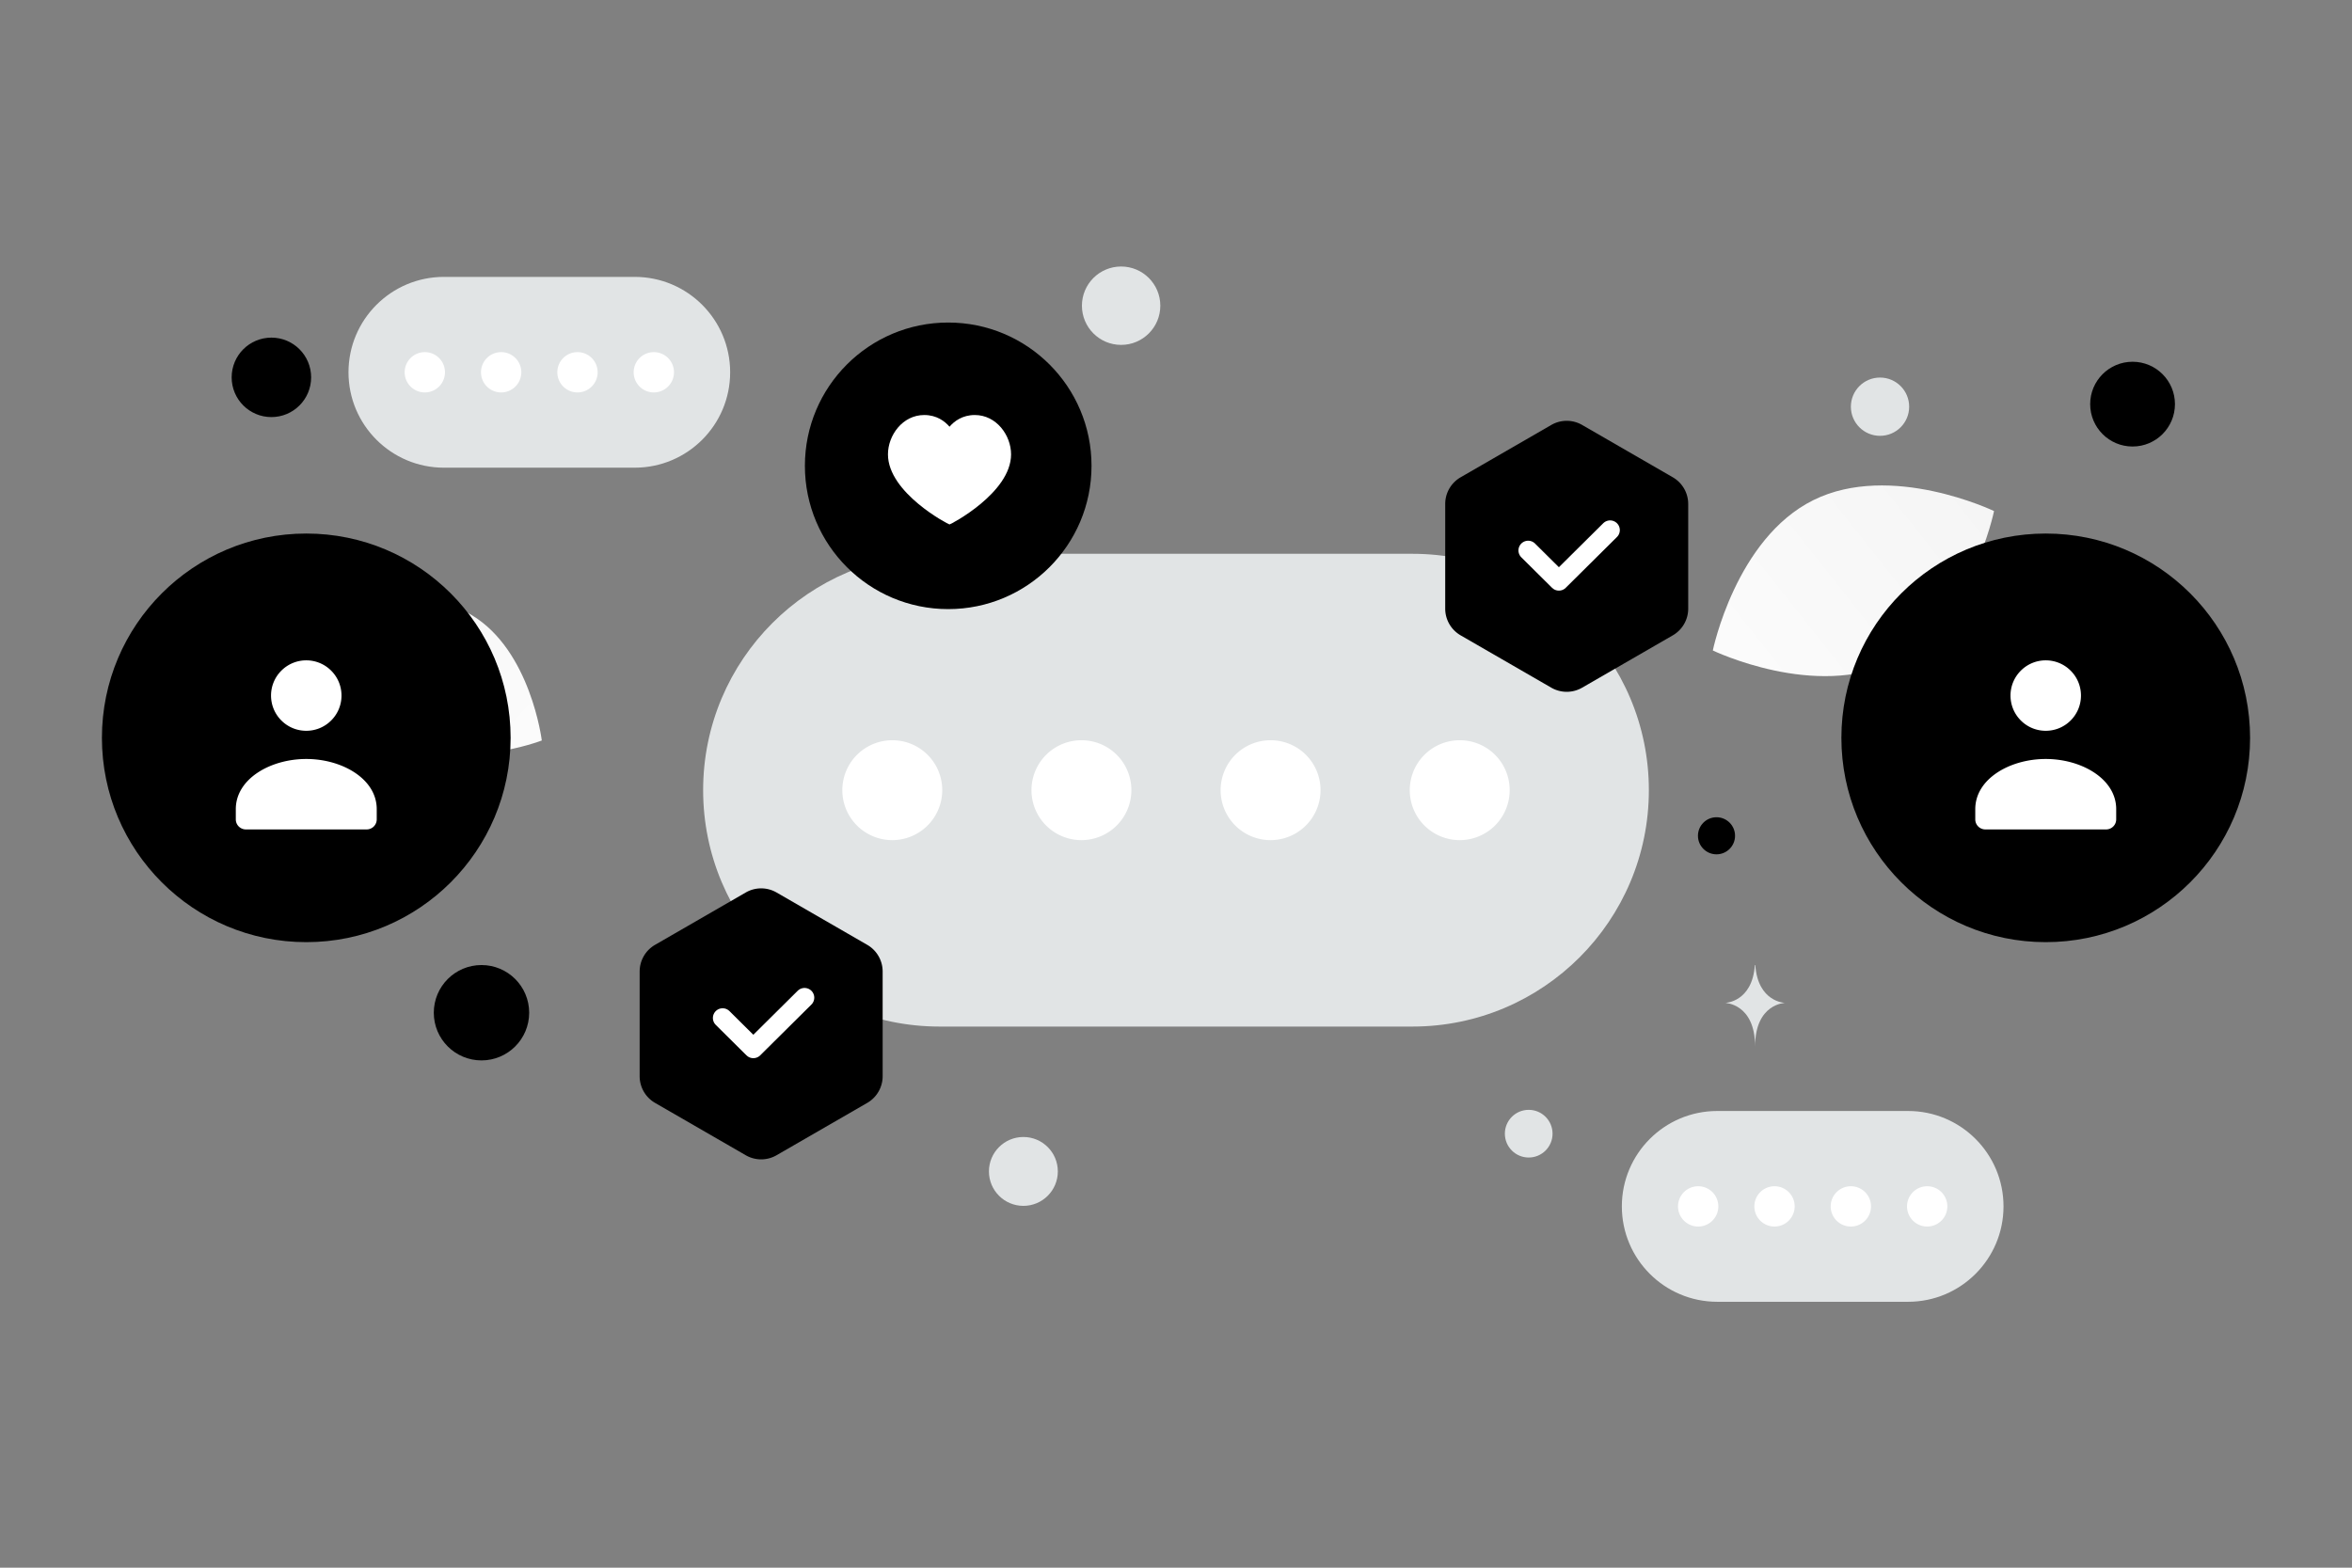 <svg width="900" height="600" viewBox="0 0 900 600" fill="none" xmlns="http://www.w3.org/2000/svg"><rect x="0" y="0" width="900" height="600" fill="#808080" stroke="none"/><path fill="transparent" d="M0 0h900v600H0z"/><path d="M724.555 253.169c-29.708 14.737-69.138-4.212-69.138-4.212s8.763-42.834 38.487-57.55c29.708-14.737 69.123 4.191 69.123 4.191s-8.763 42.834-38.472 57.571z" fill="url(#a)"/><path d="M152.3 282.382c22.599 13.545 55.021 1.024 55.021 1.024s-4.239-34.476-26.852-48.005c-22.599-13.544-55.007-1.039-55.007-1.039s4.239 34.476 26.838 48.02z" fill="url(#b)"/><circle cx="816.033" cy="154.674" r="16.221" transform="rotate(180 816.033 154.674)" fill="#000"/><circle cx="184.243" cy="387.601" r="18.249" transform="rotate(180 184.243 387.601)" fill="#000"/><circle r="15.207" transform="matrix(-1 0 0 1 103.851 144.424)" fill="#000"/><circle r="7.097" transform="matrix(-1 0 0 1 656.824 319.878)" fill="#000"/><circle r="9.124" transform="matrix(-1 0 0 1 584.964 433.892)" fill="#E1E4E5"/><circle r="13.18" transform="matrix(-1 0 0 1 391.601 448.338)" fill="#E1E4E5"/><circle r="10.031" transform="matrix(-1 0 0 1 198.91 144.531)" fill="#E1E4E5"/><circle r="11.152" transform="matrix(-1 0 0 1 719.396 155.654)" fill="#E1E4E5"/><circle r="10.014" transform="scale(1 -1) rotate(-75 -134.305 -230.542)" fill="#E1E4E5"/><circle r="15" transform="matrix(-1 0 0 1 429 117)" fill="#E1E4E5"/><ellipse rx="10.248" ry="8.199" transform="matrix(-1 0 0 1 680.136 468.788)" fill="#E1E4E5"/><path d="M772.601 272.086h.156c.921 13.058 10.632 13.259 10.632 13.259s-10.708.209-10.708 15.296c0-15.087-10.708-15.296-10.708-15.296s9.706-.201 10.628-13.259zm-101.097 97.266h.167c.987 14.268 11.39 14.488 11.39 14.488s-11.471.228-11.471 16.715c0-16.487-11.472-16.715-11.472-16.715s10.399-.22 11.386-14.488z" fill="#E1E4E5"/><path fill-rule="evenodd" clip-rule="evenodd" d="M540.472 392.897H359.528c-49.958 0-90.471-40.513-90.471-90.471 0-49.959 40.513-90.472 90.471-90.472h180.944c49.958 0 90.471 40.513 90.471 90.472 0 49.958-40.513 90.471-90.471 90.471z" fill="#E1E4E5"/><path d="M562.981 302.408a4.382 4.382 0 0 0-4.415-4.397 4.409 4.409 0 0 0-4.415 4.415 4.41 4.41 0 0 0 4.415 4.415 4.414 4.414 0 0 0 4.415-4.433m-72.377 0a4.383 4.383 0 0 0-4.415-4.397 4.409 4.409 0 0 0-4.415 4.415 4.41 4.41 0 0 0 4.415 4.415 4.426 4.426 0 0 0 4.415-4.433m-72.378 0a4.382 4.382 0 0 0-4.415-4.397 4.41 4.41 0 0 0-4.415 4.415 4.41 4.41 0 0 0 4.415 4.415 4.425 4.425 0 0 0 4.415-4.433m-72.377 0a4.382 4.382 0 0 0-4.415-4.397 4.409 4.409 0 0 0-4.415 4.415 4.41 4.41 0 0 0 4.415 4.415 4.425 4.425 0 0 0 4.415-4.433" stroke="#fff" stroke-width="29.403" stroke-linecap="round" stroke-linejoin="round"/><path fill-rule="evenodd" clip-rule="evenodd" d="M730.139 498.232h-73.023c-20.162 0-36.512-16.35-36.512-36.512s16.35-36.512 36.512-36.512h73.023c20.162 0 36.512 16.35 36.512 36.512s-16.35 36.512-36.512 36.512z" fill="#E1E4E5"/><path d="M739.223 461.713a1.77 1.77 0 0 0-1.781-1.775 1.78 1.78 0 0 0-1.782 1.782 1.781 1.781 0 1 0 3.563-.007m-29.209 0a1.77 1.77 0 0 0-1.782-1.775 1.78 1.78 0 0 0-1.782 1.782 1.78 1.78 0 0 0 1.782 1.782c.979 0 1.782-.796 1.782-1.789m-29.21 0a1.77 1.77 0 0 0-1.781-1.775 1.78 1.78 0 0 0-1.782 1.782 1.78 1.78 0 0 0 1.782 1.782c.978 0 1.781-.796 1.781-1.789m-29.209 0a1.77 1.77 0 0 0-1.782-1.775 1.78 1.78 0 0 0-1.782 1.782 1.78 1.78 0 0 0 1.782 1.782c.979 0 1.782-.796 1.782-1.789" stroke="#fff" stroke-width="11.866" stroke-linecap="round" stroke-linejoin="round"/><path fill-rule="evenodd" clip-rule="evenodd" d="M242.884 178.996h-73.023c-20.162 0-36.512-16.35-36.512-36.511 0-20.162 16.35-36.512 36.512-36.512h73.023c20.162 0 36.512 16.35 36.512 36.512 0 20.161-16.35 36.511-36.512 36.511z" fill="#E1E4E5"/><path d="M251.969 142.477c0-.986-.796-1.781-1.782-1.774a1.78 1.78 0 0 0-1.782 1.782 1.781 1.781 0 1 0 3.564-.008m-29.21 0c0-.986-.796-1.781-1.782-1.774-.986 0-1.781.796-1.781 1.782 0 .985.795 1.781 1.781 1.781.979 0 1.782-.796 1.782-1.789m-29.209 0c0-.986-.796-1.781-1.782-1.774a1.78 1.78 0 0 0-1.782 1.782 1.78 1.78 0 0 0 1.782 1.781c.978 0 1.782-.796 1.782-1.789m-29.21 0c0-.986-.796-1.781-1.781-1.774a1.78 1.78 0 0 0-1.782 1.782 1.78 1.78 0 0 0 1.782 1.781c.978 0 1.781-.796 1.781-1.789" stroke="#fff" stroke-width="11.866" stroke-linecap="round" stroke-linejoin="round"/><circle r="78.193" transform="matrix(-1 0 0 1 117.193 282.393)" fill="#000"/><path fill-rule="evenodd" clip-rule="evenodd" d="M144.157 309.75v3.847a3.852 3.852 0 0 1-3.852 3.848H94.082a3.851 3.851 0 0 1-3.851-3.848v-3.909c0-11.642 13.319-19.206 26.963-19.206 13.643 0 26.963 7.568 26.963 19.206m-17.43-53.007c5.265 5.265 5.265 13.801 0 19.066-5.265 5.265-13.801 5.265-19.066 0-5.265-5.265-5.265-13.801 0-19.066 5.265-5.264 13.801-5.264 19.066 0z" fill="#fff"/><circle r="78.193" transform="matrix(-1 0 0 1 782.807 282.393)" fill="#000"/><path fill-rule="evenodd" clip-rule="evenodd" d="M809.77 309.75v3.847a3.851 3.851 0 0 1-3.852 3.848h-46.222a3.851 3.851 0 0 1-3.852-3.848v-3.909c0-11.642 13.32-19.206 26.963-19.206s26.963 7.568 26.963 19.206m-17.43-53.007c5.265 5.265 5.265 13.801 0 19.066-5.265 5.265-13.801 5.265-19.066 0-5.265-5.265-5.265-13.801 0-19.066 5.265-5.264 13.801-5.264 19.066 0z" fill="#fff"/><path d="M285.358 341.586a11.8 11.8 0 0 1 11.798 0l34.693 20.03a11.8 11.8 0 0 1 5.9 10.218v40.06c0 4.216-2.249 8.111-5.9 10.218l-34.693 20.03a11.796 11.796 0 0 1-11.798 0l-34.693-20.03a11.797 11.797 0 0 1-5.9-10.218v-40.06a11.8 11.8 0 0 1 5.9-10.218l34.693-20.03z" fill="#000"/><path d="m307.862 381.836-19.596 19.439-11.757-11.664" stroke="#fff" stroke-width="7.441" stroke-linecap="round" stroke-linejoin="round"/><path d="M593.608 162.64a11.796 11.796 0 0 1 11.798 0l34.693 20.03a11.797 11.797 0 0 1 5.9 10.218v40.06a11.8 11.8 0 0 1-5.9 10.218l-34.693 20.03a11.8 11.8 0 0 1-11.798 0l-34.693-20.03a11.8 11.8 0 0 1-5.9-10.218v-40.06c0-4.216 2.249-8.111 5.9-10.218l34.693-20.03z" fill="#000"/><path d="m616.112 202.889-19.596 19.439-11.757-11.664" stroke="#fff" stroke-width="7.441" stroke-linecap="round" stroke-linejoin="round"/><circle cx="362.836" cy="178.283" r="54.839" fill="#000"/><path fill-rule="evenodd" clip-rule="evenodd" d="M373.008 158.84c8.31 0 13.882 7.8 13.882 15.063 0 14.743-23.134 26.814-23.556 26.814-.421 0-23.555-12.071-23.555-26.814 0-7.263 5.572-15.063 13.882-15.063 4.75 0 7.87 2.369 9.673 4.478 1.803-2.109 4.923-4.478 9.674-4.478z" fill="#fff"/><defs><linearGradient id="a" x1="610.473" y1="299.137" x2="855.507" y2="105.314" gradientUnits="userSpaceOnUse"><stop stop-color="#fff"/><stop offset="1" stop-color="#EEE"/></linearGradient><linearGradient id="b" x1="239.751" y1="325.981" x2="57.913" y2="157.029" gradientUnits="userSpaceOnUse"><stop stop-color="#fff"/><stop offset="1" stop-color="#EEE"/></linearGradient></defs></svg>